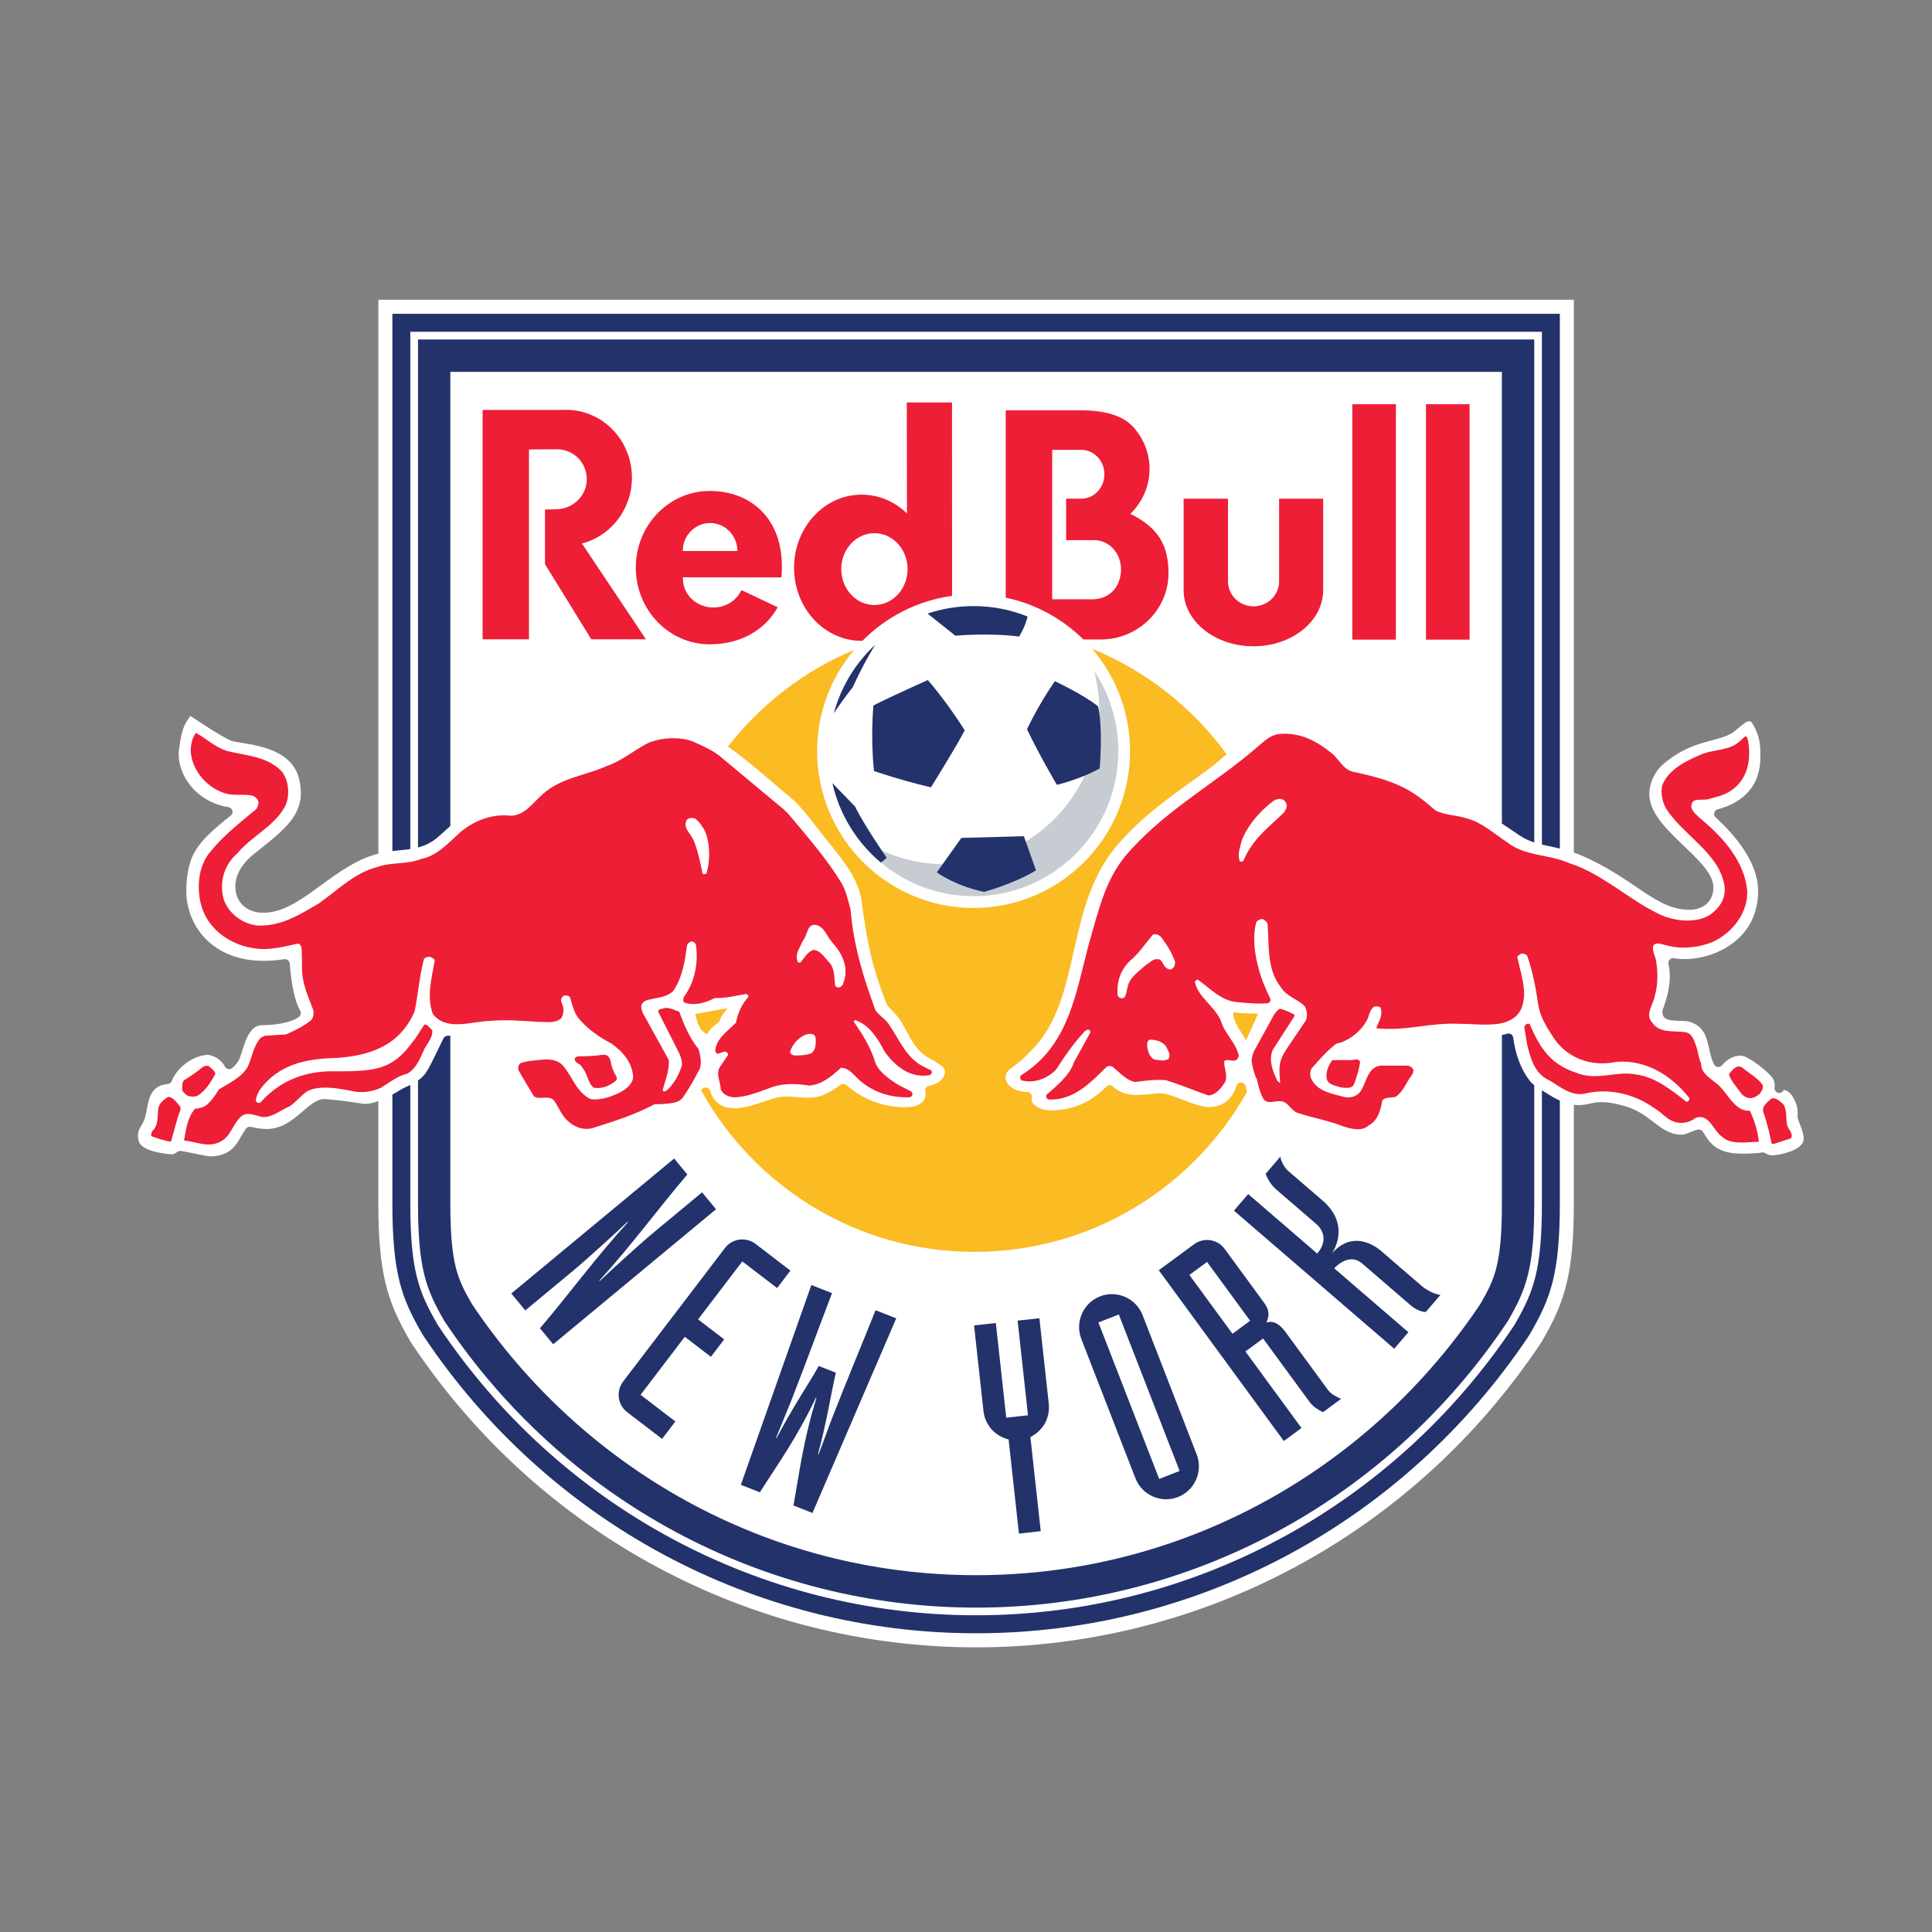 <?xml version="1.0" encoding="UTF-8" standalone="no"?>
<svg width="512px" height="512px" viewBox="0 0 512 512" version="1.1" xmlns="http://www.w3.org/2000/svg" xmlns:xlink="http://www.w3.org/1999/xlink" xmlns:sketch="http://www.bohemiancoding.com/sketch/ns">
    <rect x="0" y="0" width="512" height="512" fill="#808080" stroke="none"/>
    <!-- Generator: Sketch 3.2.2 (9983) - http://www.bohemiancoding.com/sketch -->
    <title>new-york-red-bulls</title>
    <desc>Created with Sketch.</desc>
    <defs></defs>
    <g id="MLS" stroke="none" stroke-width="1" fill="none" fill-rule="evenodd" sketch:type="MSPage">
        <g id="new-york-red-bulls" sketch:type="MSArtboardGroup">
            <g sketch:type="MSLayerGroup" transform="translate(35, 79)">
                <path d="M442.808,221.358 C442.649,220.714 442.401,220.018 442.198,219.476 L442.008,218.971 C441.852,218.558 441.702,218.163 441.549,217.722 L441.392,217.164 L441.368,216.801 C441.577,214.447 440.988,213.223 440.066,211.622 C439.353,210.371 438.352,209.882 437.682,209.851 C437.511,210.348 437.048,210.648 436.531,210.648 L436.318,210.632 C435.656,210.529 435.198,209.874 435.276,209.21 L435.321,208.691 C435.34,208.064 435.202,207.504 434.89,206.919 C434.103,205.439 428.412,200.746 426.253,200.746 C424.502,200.746 422.664,201.707 421.332,203.321 C421.096,203.614 420.741,203.779 420.368,203.779 L420.249,203.771 C419.836,203.732 419.474,203.493 419.271,203.122 C419.081,202.77 418.917,202.392 418.769,201.992 C418.381,200.962 418.151,199.913 417.933,198.896 L417.765,198.118 C417.159,195.477 416.275,192.818 412.756,191.791 C412.474,191.707 412.099,191.643 411.65,191.608 C411.269,191.568 410.856,191.552 410.432,191.539 L410.112,191.532 C409.404,191.516 408.674,191.494 407.948,191.394 C406.506,191.181 405.543,190.711 405.543,189.09 C405.543,188.949 405.567,188.811 405.612,188.679 L406,187.565 C406.286,186.752 406.697,185.497 407.02,184.004 C407.627,181.234 407.672,178.694 407.159,176.458 C407.066,176.053 407.184,175.631 407.468,175.331 C407.702,175.073 408.033,174.929 408.382,174.929 L408.56,174.943 C410.009,175.164 411.185,175.181 411.51,175.181 C419.012,175.181 430.922,170.274 430.922,157.093 C430.922,149.527 424.8,142.325 419.671,137.619 C419.337,137.309 419.19,136.842 419.304,136.395 C419.412,135.951 419.755,135.604 420.196,135.485 C427.495,133.578 431.518,128.71 431.518,121.783 L431.518,121.321 C431.521,120.24 431.527,119.014 431.307,117.696 C431.005,115.856 430.325,114.155 429.245,112.496 C429.127,112.324 428.946,112.127 428.539,112.127 L428.234,112.168 C427.947,112.246 427.632,112.44 427.42,112.582 C426.743,113.031 425.759,113.869 424.976,114.549 C424.085,115.314 423.014,115.881 421.513,116.384 C420.599,116.691 419.649,116.942 418.637,117.211 C418.106,117.347 417.566,117.49 416.999,117.651 C413.525,118.628 409.722,120.043 405.496,123.77 C403.568,125.477 402.227,128.314 402.097,131.003 C401.98,133.262 402.818,135.594 404.668,138.138 C406.262,140.353 408.382,142.437 410.603,144.554 L411.388,145.307 C412.196,146.08 412.998,146.847 413.757,147.609 C414.916,148.762 415.785,149.708 416.495,150.58 C418.256,152.749 419.076,154.529 419.076,156.188 C419.076,159.723 416.551,162.104 412.722,162.104 C408.491,162.072 405.236,160.443 400.711,157.447 L398.583,156.015 C397.078,155 395.527,153.951 393.799,152.866 C390.662,150.906 387.769,149.345 384.68,147.965 C383.824,147.582 382.974,147.244 382.092,146.938 L382.092,0.436 L65.271,0.436 L65.271,147.232 C63.655,147.64 62.103,148.187 60.552,148.915 C58.423,149.919 56.277,151.204 53.58,153.08 C52.414,153.888 51.273,154.719 50.149,155.547 C49.145,156.277 48.154,157.001 47.169,157.69 C42.725,160.812 38.914,162.888 34.782,162.888 C30.701,162.888 27.803,160.497 27.405,156.793 C27.059,153.526 28.723,150.227 32.096,147.493 L33.955,145.998 C35.334,144.89 36.633,143.846 37.809,142.839 C39.767,141.155 41.102,139.794 42.127,138.443 C44.665,135.1 45.308,131.661 44.219,127.295 C43.236,123.366 40.223,120.693 35.002,119.123 C33.139,118.557 31.244,118.217 29.47,117.929 L28.853,117.829 C28.307,117.743 27.812,117.662 27.386,117.582 C26.814,117.479 26.415,117.376 26.182,117.279 C23.351,116.015 17.196,111.888 15.962,111.057 L15.458,110.717 L15.115,111.219 C13.987,112.836 13.103,114.118 12.429,119.741 C11.688,125.949 16.792,133.526 25.58,134.913 C26.068,134.991 26.466,135.355 26.592,135.834 C26.719,136.315 26.547,136.825 26.156,137.134 C16.859,144.462 14.879,147.605 14.388,155.839 C14.087,160.942 15.865,165.946 19.281,169.578 C23.008,173.541 28.41,175.634 34.91,175.634 C36.64,175.634 38.468,175.486 40.341,175.193 L40.535,175.179 C40.814,175.179 41.088,175.271 41.305,175.448 C41.583,175.664 41.75,175.984 41.778,176.331 C42.211,182.059 43.247,186.717 44.542,188.796 C44.858,189.302 44.771,189.971 44.331,190.378 C43.929,190.744 43.299,191.108 42.498,191.416 C40.514,192.194 37.508,192.676 34.51,192.676 C32.638,192.676 31.247,193.961 30.129,196.728 C29.764,197.625 29.47,198.582 29.176,199.511 L29.094,199.77 C28.945,200.242 28.807,200.679 28.666,201.06 C28.536,201.418 28.4,201.746 28.255,202.018 C27.881,202.686 27.326,203.342 26.56,204.022 C26.326,204.229 26.032,204.337 25.735,204.337 L25.522,204.321 C25.15,204.255 24.825,204.022 24.641,203.696 C23.725,202.039 22.279,200.982 20.348,200.56 L20.306,200.557 L20.113,200.557 C17.257,200.557 12.326,202.972 10.507,207.512 C10.336,207.932 9.946,208.237 9.492,208.283 L9.266,208.312 C6.988,208.548 5.558,209.61 4.747,211.639 C4.408,212.5 4.207,213.463 4.046,214.303 L3.925,214.924 C3.797,215.624 3.659,216.33 3.482,217.021 C3.338,217.573 3.143,218.06 2.847,218.6 L2.418,219.34 L2.117,219.845 C1.61,220.777 1.354,221.73 1.758,223.354 C1.94,224.099 2.529,224.74 3.5,225.266 C4.218,225.66 5.148,225.996 6.264,226.265 C8.245,226.75 10.206,226.903 10.584,226.903 C10.858,226.903 11.126,226.825 11.39,226.673 C11.582,226.57 11.761,226.425 11.97,226.269 C12.197,226.097 12.502,225.987 12.796,225.987 L12.987,226.003 L13.911,226.178 C14.672,226.323 15.619,226.516 16.559,226.705 L16.712,226.739 L19.224,227.232 L20.217,227.403 L20.871,227.469 L20.879,227.469 C24.805,227.278 26.463,225.751 27.561,224.283 C27.87,223.867 28.146,223.433 28.419,222.975 L28.862,222.216 L29.197,221.65 C29.517,221.097 29.837,220.594 30.19,220.112 C30.431,219.785 30.806,219.601 31.199,219.601 L31.522,219.64 C31.971,219.762 32.422,219.846 32.805,219.915 C33.718,220.073 34.548,220.151 34.903,220.175 L35.663,220.201 C39.379,220.201 42.147,218.125 44.444,216.179 L45.194,215.538 L46.236,214.648 C46.696,214.268 47.3,213.771 47.928,213.357 C49.044,212.611 49.986,212.267 50.903,212.267 L51.128,212.275 C52.021,212.33 55.378,212.575 61.075,213.482 C61.317,213.515 61.566,213.534 61.819,213.534 C62.773,213.534 63.928,213.288 65.261,212.801 L65.261,239.751 C65.261,258.662 67.685,265.939 73.49,276.056 L73.816,276.62 L74.178,277.165 C107.825,327.506 163.712,357.564 223.676,357.564 C283.634,357.564 339.516,327.511 373.171,277.17 L373.535,276.628 L373.864,276.056 C379.659,265.947 382.083,258.67 382.083,239.751 L382.083,213.778 C382.504,213.829 382.931,213.857 383.374,213.856 C384.318,213.856 385.293,213.729 386.273,213.484 C387.327,213.209 388.38,213.077 389.492,213.077 C390.044,213.077 390.589,213.115 391.11,213.169 C392.507,213.323 393.752,213.634 394.755,213.887 L395.019,213.956 C396.65,214.364 398.198,215.008 399.745,215.932 C401.016,216.695 402.09,217.511 403.127,218.303 L403.403,218.513 C405.457,220.078 407.593,221.694 410.567,221.694 L410.925,221.688 C411.124,221.679 411.354,221.619 411.452,221.588 L412.026,221.405 C412.43,221.26 412.913,221.066 413.394,220.87 C413.86,220.691 414.386,220.481 414.988,220.362 L415.228,220.339 C415.64,220.339 416.027,220.541 416.262,220.888 L416.738,221.632 C417.038,222.119 417.342,222.618 417.732,223.125 C418.878,224.605 420.969,226.587 425.849,226.712 L427.133,226.727 C429.673,226.727 431.237,226.533 431.937,226.414 L432.148,226.398 C432.399,226.398 432.647,226.47 432.859,226.623 C433.377,226.983 433.929,227.16 434.539,227.16 C435.854,227.16 437.803,226.761 439.389,226.173 C440.328,225.831 441.1,225.431 441.674,225.005 C442.42,224.449 442.855,223.83 442.958,223.175 C443.036,222.678 442.986,222.09 442.802,221.364" id="Fill-1" fill="#FFFFFF" sketch:type="MSShapeGroup"></path>
                <path d="M370.145,207.09 C368.005,204.184 366.575,200.336 366.018,195.978 C365.973,195.609 365.762,195.279 365.452,195.085 C365.247,194.955 365.013,194.886 364.782,194.886 L364.405,194.943 C363.963,195.083 363.496,195.198 363.021,195.298 L363.021,239.747 C363.021,256.061 361.129,259.903 357.331,266.529 C328.319,309.925 279.288,338.44 223.684,338.44 C168.078,338.44 119.041,309.923 90.032,266.529 C86.24,259.905 84.343,256.061 84.343,239.747 L84.343,195.468 L84.009,195.479 L83.658,195.479 C83.183,195.479 82.749,195.743 82.535,196.162 C81.985,197.277 81.44,198.39 80.929,199.451 L80,201.355 C79.146,203.092 78.267,204.809 77.62,205.626 C77.045,206.35 76.396,206.911 75.775,207.352 L75.775,239.749 C75.775,257.088 77.856,262.53 82.602,270.803 L82.751,271.062 L82.914,271.308 C114.609,318.725 167.232,347.036 223.684,347.036 C280.137,347.036 332.76,318.726 364.456,271.308 L364.619,271.062 L364.764,270.811 C369.513,262.533 371.591,257.096 371.591,239.749 L371.591,208.586 C371.019,208.115 370.546,207.631 370.148,207.09" id="Fill-2" fill="#23326A" sketch:type="MSShapeGroup"></path>
                <path d="M82.56,141.512 L83.02,141.085 L84.342,139.889 L84.342,19.552 L363.018,19.552 L363.018,139.242 C363.873,139.808 364.723,140.38 365.55,140.941 C366.286,141.449 367.018,141.94 367.718,142.411 C369.019,143.27 370.278,143.832 371.587,144.26 L371.587,10.965 L75.772,10.965 L75.772,145.598 C77.052,145.262 78.325,144.757 79.631,143.913 C80.462,143.374 81.336,142.626 82.559,141.512" id="Fill-3" fill="#23326A" sketch:type="MSShapeGroup"></path>
                <path d="M73.738,146.009 L73.738,8.922 L373.621,8.922 L373.621,144.823 C374.152,144.951 374.697,145.071 375.262,145.189 L375.848,145.31 C376.664,145.482 377.514,145.667 378.375,145.87 L378.375,4.158 L68.985,4.158 L68.985,146.546 C69.712,146.455 70.423,146.384 71.123,146.316 C72.016,146.227 72.881,146.136 73.736,146.008" id="Fill-4" fill="#23326A" sketch:type="MSShapeGroup"></path>
                <path d="M373.873,210.112 L373.621,209.954 L373.621,239.746 C373.621,257.59 371.457,263.222 366.525,271.822 L366.344,272.139 L366.138,272.443 C334.067,320.423 280.811,349.066 223.681,349.066 C166.549,349.066 113.291,320.423 81.219,272.443 L81.014,272.135 L80.835,271.822 C75.898,263.213 73.736,257.58 73.736,239.746 L73.736,208.515 L72.741,208.981 L72.594,209.05 C72.089,209.278 71.672,209.478 71.326,209.697 C70.532,210.193 69.744,210.653 68.983,211.067 L68.983,239.744 C68.983,258.643 71.459,265.029 76.714,274.197 L76.977,274.653 L77.269,275.091 C110.226,324.398 164.96,353.835 223.681,353.835 C282.402,353.835 337.132,324.398 370.091,275.091 L370.378,274.653 L370.643,274.197 C375.896,265.036 378.375,258.648 378.375,239.744 L378.375,212.682 C377.041,212.078 375.84,211.337 374.773,210.665 L373.87,210.108" id="Fill-5" fill="#23326A" sketch:type="MSShapeGroup"></path>
                <path d="M291.873,189.299 C291.5,191.555 294.392,195.104 295.225,196.703 C295.628,195.887 298.052,190.332 298.418,189.657 C297.234,189.588 294.008,189.563 291.87,189.299" id="Fill-6" fill="#FABB23" sketch:type="MSShapeGroup"></path>
                <path d="M152.394,195.047 C153.543,192.995 154.818,192.674 155.668,191.622 C156.156,190.217 156.838,189.404 157.794,188.2 C155.481,188.552 151.083,189.387 149.222,189.732 C149.648,191.061 150.052,194.136 152.394,195.049" id="Fill-7" fill="#FABB23" sketch:type="MSShapeGroup"></path>
                <path d="M295.464,210.218 C295.33,209.768 295.208,209.302 295.097,208.827 C294.963,208.273 294.486,207.879 293.924,207.864 L293.877,207.864 C293.33,207.864 292.846,208.22 292.69,208.745 C292.081,210.734 290.39,214.111 285.866,214.384 L285.535,214.397 C283.517,214.397 280.873,213.387 279.118,212.715 L278.315,212.405 C277.418,212.058 276.533,211.722 275.707,211.431 C274.507,211.026 273.637,210.812 272.961,210.757 L272.429,210.735 L271.612,210.77 C271.097,210.809 270.562,210.865 269.993,210.926 C268.885,211.05 267.662,211.186 266.441,211.186 L266.163,211.186 C263.544,211.132 261.493,210.393 259.901,208.93 C259.665,208.708 259.361,208.592 259.055,208.592 C258.728,208.592 258.405,208.73 258.16,208.981 C254.154,213.14 249.223,215.255 243.478,215.255 L242.961,215.255 C241.769,215.224 239.649,214.567 238.761,213.424 C238.407,212.966 238.303,212.485 238.434,211.925 C238.526,211.553 238.435,211.172 238.201,210.867 C237.972,210.573 237.62,210.395 237.245,210.387 C233.994,210.334 232.063,208.777 231.597,207.266 C231.234,206.083 231.731,204.934 232.996,204.022 L233.308,203.805 C233.759,203.488 234.294,203.122 235.004,202.534 C236.061,201.66 237.284,200.486 238.744,198.956 C241.753,195.804 244.018,191.958 245.854,186.878 C247.426,182.541 248.493,177.806 249.52,173.23 L249.676,172.543 C251.811,163.121 254.221,152.431 261.914,144.016 C267.599,137.792 271.947,134.364 283.952,125.807 C286,124.351 288.064,122.61 290.089,120.884 C281.076,108.535 268.742,98.78 254.404,92.931 C260.673,100.212 264.473,109.69 264.473,120.063 C264.473,143.012 245.909,161.617 223.008,161.617 C200.11,161.617 181.549,143.011 181.549,120.063 C181.549,109.831 185.244,100.47 191.36,93.229 C178.116,98.774 166.615,107.661 157.914,118.85 C160.063,120.374 162.132,121.973 164.659,124.052 C166.367,125.458 168.226,127.043 170.413,128.903 C171.953,130.214 173.656,131.663 175.587,133.292 C176.726,134.406 178.172,136.059 179.93,138.294 C180.51,139.028 181.081,139.764 181.63,140.472 C182.429,141.504 183.174,142.478 183.843,143.294 C189.225,149.897 192.543,154.293 193.312,159.726 C194.797,170.294 195.767,176.306 199.904,186.912 C199.982,187.11 200.141,187.367 200.376,187.661 C200.596,187.955 200.879,188.264 201.18,188.571 L202.119,189.56 C202.442,189.899 202.755,190.248 203.016,190.572 C203.682,191.447 204.253,192.452 204.721,193.323 L205.154,194.144 C205.527,194.85 205.914,195.571 206.327,196.284 C207.283,197.921 208.678,199.975 211.026,201.302 C213.498,202.691 213.991,202.98 214.839,203.774 C215.234,204.148 215.424,204.582 215.42,205.103 C215.407,205.873 214.96,206.766 214.268,207.373 C213.514,208.048 212.476,208.508 211.196,208.736 C210.852,208.797 210.553,208.995 210.366,209.292 C210.179,209.589 210.119,209.947 210.21,210.284 C210.43,211.12 210.264,211.97 209.739,212.674 C208.951,213.734 207.492,214.351 205.641,214.414 L204.845,214.422 C197.051,214.422 191.764,210.748 189.303,208.561 C189.071,208.35 188.769,208.24 188.476,208.24 C188.216,208.24 187.961,208.32 187.746,208.48 L187.416,208.72 C186.511,209.369 185.157,210.352 183.405,211.075 C182.201,211.65 180.864,211.906 179.136,211.906 C178.517,211.906 177.911,211.872 177.342,211.834 L176.13,211.745 C175.529,211.695 174.934,211.65 174.344,211.616 L173.397,211.592 C172.733,211.592 172.168,211.634 171.672,211.727 C170.27,211.978 168.769,212.482 167.178,213.012 L166.122,213.363 C164.269,213.962 162.126,214.617 160.193,214.698 L159.728,214.706 C156.902,214.706 154.902,213.634 153.783,211.52 C153.554,211.084 153.365,210.612 153.203,210.074 C153.053,209.582 152.626,209.231 152.124,209.194 L152,209.181 C151.54,209.181 151.114,209.438 150.902,209.855 L150.824,209.997 C164.946,235.498 192.078,252.759 223.241,252.759 C254.282,252.759 281.324,235.631 295.49,210.296 L295.464,210.215" id="Fill-8" fill="#FABB23" sketch:type="MSShapeGroup"></path>
                <path d="M132.466,47.569 C132.466,37.651 124.676,29.614 115.066,29.614 C114.773,29.614 113.427,29.617 113.14,29.634 L92.901,29.634 L92.901,90.421 L105.186,90.421 L105.186,40.123 L112.511,40.055 C117.049,40.055 120.496,43.617 120.496,48.013 C120.496,52.406 116.816,55.962 112.282,55.962 L109.429,56.029 L109.429,70.509 L121.703,90.421 L136.184,90.421 L119.211,65.017 C126.823,63.097 132.468,56.012 132.468,47.569" id="Fill-9" fill="#ED1E36" sketch:type="MSShapeGroup"></path>
                <path d="M145.942,67.024 C145.942,62.93 149.183,59.608 153.181,59.608 C157.178,59.608 160.417,62.928 160.417,67.024 L145.942,67.024 L145.942,67.024 Z M153.075,51.11 C142.261,51.11 133.491,60.202 133.491,71.42 C133.491,82.639 142.264,91.75 153.081,91.75 C161.333,91.75 167.774,87.918 171.096,81.924 L161.475,77.376 C160.252,80.09 157.388,81.995 154.05,81.995 C149.595,81.995 145.989,78.602 145.989,74.422 L145.911,74 L172.088,74.011 C172.165,73.179 172.208,72.33 172.201,71.461 C172.38,58.318 163.893,51.11 153.075,51.11 L153.075,51.11 Z" id="Fill-10" fill="#ED1E36" sketch:type="MSShapeGroup"></path>
                <path d="M187.941,71.817 C187.941,66.56 191.878,62.301 196.729,62.301 C201.584,62.301 205.516,66.558 205.516,71.817 C205.516,77.072 201.582,81.332 196.729,81.332 C191.878,81.332 187.941,77.073 187.941,71.817 M217.307,78.905 L217.295,27.657 L205.313,27.657 L205.36,57.08 C202.187,53.967 197.952,52.084 193.332,52.084 C183.447,52.084 175.433,60.757 175.433,71.462 C175.433,82.16 183.447,90.837 193.332,90.837 L193.547,90.832 C199.799,84.501 208.068,80.183 217.307,78.907" id="Fill-11" fill="#ED1E36" sketch:type="MSShapeGroup"></path>
                <path d="M342.898,28.124 L354.447,28.124 L354.447,90.51 L342.898,90.51 L342.898,28.124 Z" id="Fill-12" fill="#ED1E36" sketch:type="MSShapeGroup"></path>
                <path d="M303.973,75.078 C303.973,78.727 300.944,81.685 297.203,81.685 C293.464,81.685 290.432,78.727 290.432,75.078 L290.432,53.164 L278.672,53.164 L278.672,77.408 C278.672,85.618 286.949,92.272 297.163,92.272 C307.375,92.272 315.652,85.618 315.652,77.408 L315.652,53.164 L303.973,53.164 L303.973,75.078" id="Fill-13" fill="#ED1E36" sketch:type="MSShapeGroup"></path>
                <path d="M254.887,79.814 L243.837,79.814 L243.837,40.215 L251.549,40.215 C254.934,40.215 257.678,43.11 257.678,46.685 C257.678,50.256 254.934,53.154 251.549,53.154 L247.539,53.154 L247.539,64.135 L254.887,64.135 C258.991,64.135 262.092,67.629 262.092,71.958 C261.947,76.438 259.348,79.524 254.887,79.815 M264.558,57.18 C267.714,54.069 269.645,49.9 269.645,45.317 C269.645,41.162 268.135,37.351 265.491,34.352 C262.74,31.149 257.86,29.73 251.27,29.73 L231.533,29.73 L231.533,79.388 C239.46,81.049 246.55,84.977 252.108,90.465 L257.029,90.465 C266.798,90.297 274.66,82.462 274.66,72.907 C274.66,65.952 272.345,60.999 264.558,57.18" id="Fill-14" fill="#ED1E36" sketch:type="MSShapeGroup"></path>
                <path d="M323.382,28.124 L334.925,28.124 L334.925,90.51 L323.382,90.51 L323.382,28.124 Z" id="Fill-15" fill="#ED1E36" sketch:type="MSShapeGroup"></path>
                <path d="M191.852,142.476 C203.938,151.229 220.982,152.617 234.303,145.442 C248.773,137.938 257.536,122.475 256.201,105.81 C255.949,103.39 255.566,101.037 254.934,98.749 C259.018,104.908 261.368,112.206 261.368,120.061 C261.368,141.285 244.196,158.499 223.01,158.499 C210.174,158.499 198.813,152.18 191.85,142.473" id="Fill-16" fill="#C6CCD2" sketch:type="MSShapeGroup"></path>
                <path d="M211.704,129.663 C202.741,127.493 196.614,125.32 196.614,125.32 C195.648,116.042 196.467,107.96 196.467,107.96 C200.345,105.935 210.877,101.219 210.877,101.219 C215.883,106.912 220.664,114.541 220.664,114.541 C218.346,119.033 211.703,129.663 211.703,129.663 L211.704,129.663 Z M196.921,91.884 C196.017,93.357 193.382,97.795 191.009,103.09 C188.773,105.898 186.82,108.754 185.976,110.011 C187.879,102.959 191.73,96.715 196.921,91.884 L196.921,91.884 Z M237.164,114.243 C237.164,114.243 240.522,107.212 244.559,101.522 C244.559,101.522 252.326,105.186 255.984,108.183 C255.984,108.183 257.327,112.371 256.43,124.645 C256.43,124.645 251.797,127.34 245.08,128.989 C245.08,128.989 240.522,121.281 237.164,114.243 L237.164,114.243 Z M219.764,143.056 L236.344,142.609 L239.552,151.665 C233.282,155.406 225.738,157.356 225.738,157.356 C217.823,155.628 213.269,152.189 213.269,152.189 L219.765,143.058 L219.764,143.056 L219.764,143.056 Z M223.007,81.619 C228.067,81.619 232.898,82.603 237.315,84.386 C237.163,85.096 236.626,87.125 235.072,89.697 C227.08,88.65 218.195,89.475 218.195,89.475 L210.81,83.605 C214.638,82.318 218.745,81.621 223.007,81.621 L223.007,81.619 Z M198.433,149.575 C192.078,144.254 187.469,136.912 185.59,128.535 C187.642,130.664 191.61,134.75 191.61,134.75 C194,139.695 199.974,148.298 199.974,148.298 C199.545,148.773 198.87,149.275 198.433,149.575 L198.433,149.575 Z" id="Fill-17" fill="#23326A" sketch:type="MSShapeGroup"></path>
                <path d="M100.499,263.788 L104.2,268.276 L116.707,257.904 C120.516,254.743 127.891,248.021 131.32,244.769 L131.421,244.892 C122.909,254.188 115.86,263.91 108.098,273.001 L111.599,277.244 L154.755,241.466 L151.055,236.979 L138.542,247.359 C134.734,250.509 127.358,257.241 123.931,260.485 L123.828,260.363 C132.34,251.066 139.384,241.347 147.151,232.254 L143.654,228.016 L100.497,263.79 L100.499,263.788" id="Fill-18" fill="#23326A" sketch:type="MSShapeGroup"></path>
                <path d="M174.47,257.729 L165.248,250.661 C162.695,248.707 159.065,249.193 157.112,251.752 L130.144,287.103 C128.191,289.661 128.673,293.3 131.228,295.258 L140.454,302.322 L143.978,297.704 L134.758,290.637 L146.477,275.264 L153.393,280.569 L156.919,275.951 L150.002,270.646 L161.722,255.282 L170.945,262.35 L174.47,257.724 L174.47,257.729" id="Fill-19" fill="#23326A" sketch:type="MSShapeGroup"></path>
                <path d="M161.33,314.496 L166.367,316.477 C170.964,309.248 176.044,302.288 181.226,291.403 L181.374,291.462 C177.799,302.977 176.81,311.54 175.281,319.972 L180.318,321.953 L202.51,270.376 L197.034,268.223 C193.295,277.566 189.382,286.917 185.717,296.29 C184.403,299.655 183.23,303.082 181.912,306.448 L181.769,306.395 C184.199,297.381 185.069,291.054 186.514,284.782 L181.987,283.003 C178.791,288.592 175.141,293.826 170.814,302.091 L170.67,302.03 L174.767,291.989 C178.431,282.621 181.901,273.095 185.492,263.693 L180.016,261.542 L161.332,314.493 L161.33,314.496" id="Fill-20" fill="#23326A" sketch:type="MSShapeGroup"></path>
                <path d="M235.03,327.415 L240.806,326.774 L238.067,301.849 C239.783,300.944 241.064,299.696 241.928,298.178 C242.778,296.582 243.134,294.801 242.937,293.007 L240.449,270.345 L234.679,270.978 L237.431,296.064 L231.661,296.702 L228.906,271.611 L223.138,272.252 L225.626,294.917 C225.825,296.712 226.557,298.369 227.733,299.741 C228.9,301.04 230.427,301.978 232.296,302.482 L235.029,327.417 L235.03,327.415" id="Fill-21" fill="#23326A" sketch:type="MSShapeGroup"></path>
                <path d="M277.613,310.816 L272.2,312.931 L256.09,271.467 L261.496,269.354 L277.613,310.817 L277.613,310.816 L277.613,310.816 Z M265.906,312.77 C267.645,317.235 272.723,319.472 277.185,317.732 C281.64,315.992 283.873,310.905 282.133,306.437 L267.792,269.513 C266.05,265.04 260.978,262.803 256.517,264.551 C252.059,266.285 249.822,271.373 251.563,275.846 L265.906,312.77 L265.906,312.77 Z" id="Fill-22" fill="#23326A" sketch:type="MSShapeGroup"></path>
                <path d="M280.199,258.873 L284.879,255.428 L296.298,271.019 L291.619,274.462 L280.199,258.873 L280.199,258.873 Z M305.225,302.879 L309.905,299.437 L295.05,279.152 L299.727,275.708 L312.125,292.633 C312.962,293.771 314.393,294.667 315.597,295.247 L320.401,291.714 C318.93,291.035 317.728,290.455 316.807,289.189 L305.76,274.109 C303.714,271.319 302.07,271.064 300.607,271.461 C301.282,269.988 301.627,268.47 300.048,266.31 L289.558,251.985 C287.655,249.39 284.038,248.832 281.445,250.739 L272.086,257.624 L305.225,302.882 L305.225,302.879 L305.225,302.879 Z" id="Fill-23" fill="#23326A" sketch:type="MSShapeGroup"></path>
                <path d="M304.294,227.533 L300.405,232.067 C300.405,232.067 301.254,234.534 303.132,236.156 L313.802,245.346 C313.802,245.346 318.016,248.594 314.071,253.198 L295.78,237.442 L292.01,241.838 L334.481,278.43 L338.231,274.047 L318.584,257.119 C318.584,257.119 322.348,252.709 326.014,255.864 C329.149,258.564 338.627,266.735 338.627,266.735 C338.627,266.735 340.633,268.659 342.845,268.689 L346.729,264.16 C346.729,264.16 344.284,263.949 341.643,261.684 C339.01,259.417 331.141,252.634 331.141,252.634 C331.141,252.634 324.17,245.959 317.927,253.233 C317.927,253.233 323.34,245.913 315.469,239.131 C309.264,233.782 306.157,231.11 306.157,231.11 C306.157,231.11 304.675,229.606 304.294,227.535" id="Fill-24" fill="#23326A" sketch:type="MSShapeGroup"></path>
                <path d="M119.328,203.977 C120.778,205.57 120.703,208.032 122.368,209.264 C124.536,209.63 126.486,208.761 128.152,207.456 C129.094,206.661 127.717,205.647 127.573,204.701 C126.634,203.325 127.281,200.571 124.968,200.499 C122.656,200.858 120.343,200.938 118.028,200.938 L117.378,201.371 C116.946,202.747 118.969,202.747 119.328,203.977" id="Fill-25" fill="#ED1E36" sketch:type="MSShapeGroup"></path>
                <path d="M9.656,211.662 C8.498,212.236 7.269,213.326 6.98,214.63 C6.614,216.95 7.125,219.126 5.314,220.789 C5.244,221.224 4.807,221.727 5.244,222.165 C6.835,222.671 8.353,223.323 10.306,223.542 C11.17,220.711 11.822,217.6 12.835,215.135 L12.835,214.406 C11.966,213.323 11.097,211.944 9.654,211.658" id="Fill-26" fill="#ED1E36" sketch:type="MSShapeGroup"></path>
                <path d="M188.86,180.402 L188.64,181.018 L188.45,181.648 C188.238,182.219 187.907,182.536 187.412,182.655 C187.122,182.739 186.843,182.696 186.625,182.532 C186.405,182.364 186.274,182.098 186.274,181.797 L186.233,181.148 L186.01,178.917 C185.831,177.878 185.527,177.08 185.046,176.408 L184.071,175.27 L182.967,174.015 C182.118,173.164 181.354,172.758 180.558,172.73 C179.938,172.923 179.376,173.335 178.775,173.994 L178.003,174.942 L177.329,175.851 C177.085,176.278 176.531,176.039 176.528,176.034 L176.429,175.984 L176.39,175.883 C176.214,175.443 176.15,175.026 176.15,174.632 C176.15,173.936 176.361,173.316 176.571,172.808 L177.159,171.601 L177.833,170.174 L177.924,170.044 C178.128,169.847 178.322,169.498 178.545,168.912 L178.724,168.419 L179.119,167.406 C179.718,166.118 180.607,165.773 181.914,166.329 C182.928,166.872 183.552,167.73 184.023,168.501 L184.343,169.035 L184.756,169.715 L185.611,170.805 C187.943,173.427 189.074,175.902 189.074,178.459 C189.074,179.095 189.003,179.747 188.862,180.399 M180.003,200.141 L179.987,200.178 L179.917,200.181 C178.576,200.605 177.061,200.782 175.409,200.7 L175.317,200.682 L175.018,200.547 L174.698,200.349 C174.537,200.219 174.296,199.941 174.434,199.533 C175.058,197.644 176.922,195.484 179.268,194.999 L179.471,194.993 L179.799,194.993 L180.326,195.065 C180.58,195.137 181.015,195.348 181.126,195.968 C181.16,196.314 181.193,196.7 181.193,197.097 C181.193,198.212 180.959,199.425 180.003,200.142 M152.451,152.355 L152.272,152.309 L152.252,152.38 L152.202,152.433 C151.994,152.635 151.629,152.786 151.264,152.541 L151.166,152.474 L151.143,152.355 C150.581,149.467 149.938,146.408 148.77,143.566 L148.101,142.417 L147.84,142.054 L147.268,141.222 C146.811,140.491 146.368,139.503 146.979,138.329 L147.046,138.24 C147.575,137.713 148.502,137.669 149.138,137.908 L149.219,137.952 C150.45,138.802 151.247,140.214 151.827,141.241 C152.557,142.945 152.932,145.082 152.932,147.29 C152.932,148.975 152.716,150.701 152.273,152.308 L152.453,152.353 M209.196,203.394 C204.859,200.855 203.13,196.078 200.451,192.304 C199.514,190.927 197.851,190.056 196.981,188.68 C193.873,180.199 191.198,171.724 190.404,162.015 C189.754,159.624 189.25,157.162 187.944,154.914 C184.042,148.537 178.983,142.737 174.063,136.869 C173.628,136.436 173.625,136.395 172.69,135.493 L155.555,121.22 C153.457,119.627 151.072,118.611 148.686,117.524 C145.072,116.145 140.155,116.436 136.616,117.962 C132.927,119.916 129.601,122.744 125.693,124.046 C120.061,126.582 113.697,127.088 108.85,131.439 C106.031,133.905 103.645,137.742 99.449,137.089 C94.751,136.87 90.559,138.61 87.015,141.507 C83.83,144.408 80.802,147.812 76.676,148.611 C73.062,150.132 68.653,149.403 64.965,150.784 C59.106,152.23 54.481,156.87 49.497,160.422 C44.507,163.317 39.736,166.434 33.512,166.29 C29.47,166.001 25.563,163.175 24.262,159.263 C23.033,154.765 24.404,150.132 27.95,147.088 C31.637,142.67 37.488,140.058 40.386,134.986 C41.904,132.305 41.684,127.961 39.659,125.425 C35.827,121.439 30.333,121.29 25.348,120.06 C22.167,119.187 19.706,116.727 16.887,115.206 C15.801,116.869 15.441,118.684 15.588,120.712 C16.165,125.278 19.632,129.404 23.97,130.998 C26.5,132.089 29.394,131.292 31.994,131.871 C32.721,132.158 33.445,132.882 33.51,133.679 C33.376,134.406 33.301,135.13 32.651,135.637 C28.6,139.045 24.337,142.303 20.935,146.505 C17.321,150.419 16.887,157.3 18.771,162.232 C20.866,167.882 26.722,171.579 32.358,172.303 C36.48,172.955 40.171,171.867 43.927,171.071 C44.434,171.071 44.653,171.58 44.866,171.868 C45.23,175.201 44.723,178.171 45.446,181.215 C46.097,184.042 47.038,185.997 48.047,188.749 C48.195,189.688 48.047,190.706 47.396,191.432 C45.305,193.031 43.132,194.117 40.82,195.133 L35.183,195.491 L34.095,196.004 C31.997,198.47 31.927,201.002 30.628,203.754 C28.889,206.657 25.711,208.026 23.031,209.694 C22.167,211.071 21.223,212.522 19.999,213.61 C19.054,214.48 17.901,214.698 16.672,214.842 C14.719,217.09 14.287,220.203 13.775,223.25 C16.959,223.539 20.289,225.276 23.395,223.539 C26.07,222.302 26.65,219.043 28.675,217.09 C30.264,215.35 32.653,216.654 34.531,217.014 C37.346,217.159 39.374,215.131 41.762,214.19 C43.419,213.107 44.794,211.222 46.527,210.13 C49.858,208.542 54.481,209.405 57.953,210.062 C60.699,210.784 63.592,210.351 65.977,209.261 C68.22,207.89 70.315,206.147 72.844,205.567 C75.085,204.41 76.174,201.873 77.112,199.775 C77.829,197.813 79.712,196.295 79.568,194.05 C78.988,193.537 78.341,192.448 77.474,192.52 C76.388,194.05 75.594,195.637 74.365,197.092 C69.136,204.241 65.026,204.915 54.411,204.915 C46.527,204.624 39.441,207.021 34.024,213.177 C33.66,213.396 33.153,213.246 32.865,212.963 C32.651,212.089 33.376,210.646 33.734,209.994 C38.58,203.114 46.097,201.52 54.048,201.379 C58.384,201.08 62.507,200.36 66.197,198.479 C70.317,196.379 73.132,193.106 74.872,189.044 C75.808,184.479 76.174,179.552 77.332,175.204 C77.472,174.771 78.556,174.446 78.913,174.591 C79.347,174.663 80.208,175.059 80.208,175.569 C79.419,180.057 77.979,185.344 79.712,189.693 C83.183,194.267 89.62,191.802 94.322,191.58 C99.237,191.144 103.188,191.53 107.888,191.818 C110.199,191.749 111.912,192.315 113.717,190.867 C114.219,190.07 114.427,188.986 114.282,188.12 C114.133,186.815 113.051,186.029 114.282,184.939 C114.64,184.65 115.721,184.842 116.008,185.205 C116.659,187.018 116.949,188.972 118.106,190.567 C120.421,193.542 123.817,195.864 126.994,197.527 C130.03,199.633 132.563,202.603 132.781,206.296 C132.781,208.181 131.045,209.482 129.598,210.355 C127.141,211.584 124.463,212.599 121.575,212.31 C117.737,210.429 116.729,206.367 114.199,203.396 C112.901,201.95 110.948,201.659 108.994,201.804 C106.896,202.018 104.801,202.09 102.923,202.747 C102.416,203.181 102.272,203.83 102.342,204.487 C103.645,206.876 105.091,209.197 106.534,211.584 C108.203,212.599 110.514,211.004 111.957,212.813 C113.185,214.702 113.982,216.95 115.865,218.399 C117.676,219.987 120.421,220.712 122.805,219.701 C128.155,218.033 133.507,216.298 138.495,213.615 L140.155,213.615 C142.18,213.398 144.424,213.543 145.869,212.02 C147.458,209.7 148.761,207.529 149.99,205.064 C151.217,203.396 150.64,200.86 150.138,199.05 C147.678,196.009 146.302,192.596 145,189.116 C143.775,188.754 142.687,188.03 141.315,188.102 C140.668,188.389 139.724,188.244 139.361,188.972 L145.075,200.281 C145.433,201.152 145.87,202.381 145.652,203.539 C144.856,205.936 143.627,208.25 141.679,209.988 C141.317,210.209 140.883,210.429 140.595,209.919 C141.242,207.454 142.4,204.776 142.256,201.948 L136.692,191.871 C136.038,190.492 134.881,189.262 134.953,187.665 C134.953,186.939 135.6,186.435 136.185,186.146 C138.642,185.346 141.604,185.494 143.484,183.54 C145.945,179.693 146.455,175.927 147.106,171.363 C147.251,171.074 147.836,170.516 148.268,170.516 C148.701,170.372 149.196,171.005 149.41,171.219 C150.14,176.217 149.123,181.289 146.232,185.203 C146.089,185.711 145.87,186.365 146.447,186.726 C149.196,187.595 152.088,186.726 154.401,185.494 C157.366,185.566 160.112,184.842 162.792,184.408 C163.079,184.548 163.367,184.842 163.367,185.13 C161.562,187.159 160.547,189.405 160.042,192.019 C157.869,194.267 154.763,196.222 154.543,199.487 C154.906,201.076 156.282,199.556 157.221,199.701 C157.655,199.778 157.944,200.138 157.944,200.571 L155.777,203.757 C154.618,205.645 155.991,207.817 155.991,209.629 C156.499,211.075 158.234,211.803 159.75,211.803 C163.005,211.659 165.897,210.426 168.791,209.408 C171.971,208.031 175.946,208.103 179.42,208.683 C182.817,208.469 185.347,206.221 187.876,203.974 C189.251,203.974 190.479,204.917 191.418,205.936 C195.318,210.132 200.383,211.945 206.095,211.803 L206.602,211.514 C206.965,211.148 206.817,210.499 206.382,210.209 L202.989,208.469 C200.603,206.941 197.636,204.917 196.845,202.232 C196.12,199.844 194.817,197.235 193.369,194.915 L191.203,191.654 C191.342,191.505 191.49,191.288 191.71,191.363 C195.468,192.673 197.711,196.365 199.442,199.7 C202.195,203.538 206.168,206.797 211.373,205.936 L211.809,205.57 C212.029,205.279 211.954,204.918 211.809,204.701 L209.202,203.396 L209.196,203.394" id="Fill-27" fill="#ED1E36" sketch:type="MSShapeGroup"></path>
                <path d="M17.241,211.44 C19.484,210.135 20.93,207.674 22.088,205.57 C21.872,204.776 21.072,204.198 20.422,203.613 C19.993,203.253 19.342,203.541 18.831,203.685 C17.24,205.062 15.583,206.15 13.842,207.241 C13.12,207.745 13.41,208.833 13.267,209.63 C13.267,210.355 14.132,210.859 14.569,211.295 C15.365,211.661 16.374,211.733 17.241,211.44" id="Fill-28" fill="#ED1E36" sketch:type="MSShapeGroup"></path>
                <path d="M324.142,201.806 C322.189,202.168 319.944,201.734 317.991,202.02 C317.13,203.327 316.332,204.92 316.548,206.663 C316.764,208.472 318.79,208.617 320.091,209.125 C321.322,209.266 323.125,209.7 323.785,208.403 C324.505,206.513 325.156,204.487 325.447,202.458 C325.301,201.878 324.717,201.66 324.143,201.806" id="Fill-29" fill="#ED1E36" sketch:type="MSShapeGroup"></path>
                <path d="M305.874,135.208 L305.565,135.821 L305.227,136.364 C305.224,136.36 302.946,138.485 302.946,138.485 L300.504,140.771 C298.674,142.554 297.387,144.06 296.462,145.514 C295.685,146.581 295.1,147.824 294.529,149.025 C294.355,149.383 293.921,149.392 293.686,149.313 L293.55,149.269 L293.509,149.137 C293.352,148.678 293.282,148.19 293.282,147.66 C293.282,147.257 293.322,146.824 293.413,146.358 L293.86,144.548 L294.088,143.732 C295.473,140.036 298.574,136.176 302.585,133.159 C303.104,132.831 304.06,132.596 304.793,132.826 C305.236,132.963 305.553,133.257 305.736,133.689 C305.915,133.987 305.999,134.28 305.999,134.581 C305.999,134.786 305.962,134.991 305.882,135.207 L306.054,135.268 L305.877,135.207 M276.385,176.408 L276.187,177.107 C276.02,177.34 275.806,177.616 275.541,177.784 C275.312,177.918 274.961,178.029 274.577,177.787 C274.195,177.634 273.893,177.394 273.638,177.049 L273.329,176.58 L273.064,176.119 C272.741,175.562 272.429,175.139 271.676,175.196 C271.001,175.162 270.511,175.434 270.082,175.736 L269.609,176.088 L269.342,176.289 L268.583,176.804 L267.547,177.688 L267.096,178.068 L265.642,179.424 C264.588,180.523 264.017,181.525 263.836,182.572 L263.638,183.334 L263.58,183.662 L263.488,184.123 C263.385,184.631 263.208,185.194 262.693,185.514 C262.346,185.616 261.921,185.544 261.591,185.306 C261.329,185.113 261.177,184.837 261.177,184.55 C260.883,181.054 262.109,177.785 264.535,175.57 C265.764,174.557 266.803,173.338 267.658,172.275 L268.606,171.068 L270.506,168.716 L270.721,168.604 C272.099,168.338 272.957,169.57 273.265,170.113 C274.459,171.659 275.431,173.4 276.326,175.615 C276.382,175.772 276.407,175.936 276.407,176.108 L276.385,176.414 M274.722,201.502 L274.677,201.593 C274.206,201.929 273.623,202.067 272.808,202.029 L271.426,201.87 L270.966,201.801 L270.866,201.771 C269.481,200.997 269.143,199.42 268.984,197.833 C268.984,197.296 269.161,196.881 269.53,196.594 L269.601,196.528 L269.703,196.528 C271.604,196.528 273.041,197.1 273.969,198.226 L274.014,198.305 L274.301,198.867 L274.73,199.762 L274.9,199.697 L274.73,199.762 C274.857,200.099 274.92,200.403 274.92,200.691 C274.92,200.977 274.855,201.246 274.722,201.504 M428.76,215.363 C425.071,215.577 423.262,211.592 421.098,209.272 C419.287,207.173 415.745,205.945 415.818,202.823 C415.167,201.595 415.019,199.642 414.444,198.043 C413.937,196.742 413.431,194.852 411.697,194.566 C408.59,194.063 404.826,194.927 402.873,192.029 C400.856,189.851 403.094,187.317 403.454,185.213 C404.32,182.533 404.397,178.98 403.965,176.228 C403.891,174.632 402.806,173.33 403.096,171.735 C403.819,170.358 405.556,171.373 406.633,171.518 C410.684,172.678 415.459,172.1 419.14,170.505 C424.204,168.04 428.255,162.895 428.038,157.024 C427.309,149.416 421.889,143.187 416.036,138.26 C414.954,137.314 413.576,136.301 413.216,134.925 C413.071,131.953 416.393,133.403 418.064,132.679 C420.084,132.169 422.109,131.663 423.775,130.506 C428.183,127.531 429.123,122.316 428.256,117.244 C428.113,116.81 428.113,116.155 427.462,116.155 C426.667,116.81 425.873,117.752 424.862,118.329 C422.039,119.999 418.273,119.708 415.316,121.159 C411.627,122.755 407.072,124.995 405.481,129.199 C405.046,131.303 405.557,133.475 406.499,135.215 C410.975,142.315 420.448,146.952 421.97,155.502 C422.542,158.98 420.808,161.517 418.134,163.473 C414.082,165.935 408.012,165.066 403.968,162.892 C396.157,158.98 389.358,152.458 380.971,149.777 C375.695,147.388 369.191,147.963 364.489,144.266 C360.948,141.949 357.694,138.906 353.72,137.894 C350.968,136.953 347.861,137.097 345.336,135.72 C342.724,133.4 339.981,131.227 336.942,129.705 C332.752,127.603 328.123,126.518 323.498,125.5 C320.749,124.848 319.741,121.809 317.497,120.283 C313.663,117.241 309.401,115.067 304.194,115.503 C302.028,115.648 300.362,117.096 298.694,118.546 C287.638,128.255 274.983,134.922 264.866,146.009 C258.065,153.038 256.255,161.95 253.728,170.572 C250.114,183.615 248.596,197.966 235.509,206.011 C235.292,206.374 235.292,207.029 235.723,207.316 C239.195,208.187 242.592,206.805 244.907,204.42 C247.149,200.863 249.535,197.46 252.571,194.2 L253.299,193.837 C253.656,193.914 254.087,194.127 253.945,194.635 L249.609,202.53 C248.45,206.011 245.124,208.689 242.302,211.154 L242.231,211.589 C242.231,211.952 242.592,212.314 242.957,212.386 C249.32,212.672 253.873,208.109 258.138,203.833 C258.578,203.399 259.15,203.474 259.729,203.616 C261.61,205.065 263.342,207.244 265.806,207.748 C268.405,207.382 271.149,207.026 273.9,207.244 C277.73,208.404 281.422,209.991 285.251,211.297 C287.201,211.228 288.647,209.339 289.658,207.748 C290.455,205.866 289.298,203.977 289.443,202.168 C290.387,201.588 291.467,202.309 292.481,202.02 C292.909,201.734 293.278,201.223 293.278,200.719 C292.553,197.388 289.588,194.918 288.646,191.805 C287.2,187.812 282.5,185.427 281.633,181.148 C281.851,180.859 282.21,180.424 282.575,180.713 C285.684,182.96 288.434,185.93 292.263,186.509 C295.153,186.803 298.119,187.09 301.009,186.871 C301.443,186.729 301.805,186.219 301.66,185.714 C300.434,183.105 299.276,180.498 298.549,177.67 C297.542,174.122 296.812,169.195 297.972,165.279 C298.187,164.991 299.128,164.436 299.562,164.578 C300.14,164.724 300.853,165.424 300.928,165.932 C301.363,172.095 300.722,177.745 304.407,182.599 C305.996,185.134 308.746,185.643 310.699,187.6 C311.418,188.618 311.563,190.279 311.059,191.441 L306.65,197.966 C305.636,199.415 304.625,201.012 304.261,202.606 C303.901,204.418 304.115,206.155 304.261,207.896 C303.974,208.037 303.831,207.607 303.539,207.46 C302.382,205.068 301.084,202.025 302.312,199.198 L307.876,190.57 L308.094,189.918 C306.866,189.266 305.491,188.618 304.191,188.324 C303.541,188.618 303.106,189.266 302.672,189.849 L297.251,199.706 C296.885,200.863 296.526,201.735 296.812,202.969 C297.105,204.418 297.46,205.87 298.117,207.094 C298.549,209.13 298.908,210.507 299.849,212.316 C301.223,213.839 303.106,212.461 304.842,212.896 C306.578,213.332 307.228,215.43 308.958,215.941 C312.864,217.239 317.06,217.967 320.96,219.49 C322.989,220.139 325.88,220.939 327.686,219.27 C330.214,217.9 330.87,215.217 331.306,212.675 C332.094,211.591 333.685,212.027 334.846,211.67 C337.015,210.218 337.738,207.609 339.327,205.655 L339.616,204.637 C339.397,203.985 338.82,203.622 338.241,203.405 L330.87,203.405 C327.467,203.84 327.176,207.61 325.736,209.929 C324.937,211.379 323.349,211.955 321.685,211.814 C318.213,210.868 313.95,210.365 312.357,206.594 C312.139,205.655 312.139,204.495 312.864,203.84 C314.669,201.74 316.843,199.353 319.083,197.613 C322.267,196.958 325.376,194.568 327.031,191.738 C327.903,190.503 327.759,188.693 329.205,187.75 C329.64,187.676 330.601,187.648 330.894,188.081 C331.545,190.181 330.369,191.689 329.718,193.501 C337.6,194.299 343.71,192.016 351.372,192.307 C354.628,192.307 357.545,192.681 360.724,192.46 C363.91,192.315 367.375,191.008 368.387,187.675 C369.835,183.401 367.824,178.547 367.093,174.487 L367.968,173.799 C368.481,173.51 369.328,173.908 369.688,174.197 C371.062,178.039 371.998,182.677 372.582,186.876 C373.157,190.573 374.748,192.979 376.775,196.101 C380.459,201.601 386.968,203.774 393.406,202.395 C401.211,201.818 407.931,205.944 412.711,212.027 L412.711,212.389 C412.561,212.675 412.272,213.041 411.912,212.972 C407.791,209.779 403.668,206.374 398.391,205.725 C393.056,204.748 388.268,207.534 382.705,205.287 C375.996,203.074 373.181,198.934 370.342,192.312 L369.76,192.312 C369.331,192.384 369.044,192.823 368.969,193.257 L369.693,197.754 C370.56,201.377 371.722,205.653 375.625,207.316 C378.66,209.13 381.616,211.736 385.383,210.721 C391.963,209.272 398.611,211.157 403.671,214.853 C405.339,215.796 406.633,217.536 408.446,218.185 C410.396,218.977 412.782,218.544 414.373,217.239 C418.063,216.013 418.928,220.65 421.46,222.313 C423.703,224.488 428.177,223.591 431.142,223.591 L431.073,223.259 C430.715,220.284 429.914,217.967 428.762,215.361" id="Fill-30" fill="#ED1E36" sketch:type="MSShapeGroup"></path>
                <path d="M438.589,219.126 C438.227,217.455 438.66,215.138 437.576,213.617 C436.636,212.89 435.768,211.806 434.542,212.092 C433.525,212.966 432.011,213.973 432.228,215.499 C433.092,218.105 433.675,219.986 434.181,222.671 C434.469,223.178 434.181,224.192 434.976,224.192 L439.603,222.671 C440.397,221.369 438.877,220.353 438.59,219.124" id="Fill-31" fill="#ED1E36" sketch:type="MSShapeGroup"></path>
                <path d="M426.877,204.052 C425.43,202.816 423.917,204.629 423.188,205.719 C423.698,207.456 425.138,208.905 426.227,210.501 C426.806,211.37 427.743,211.947 428.758,212.02 C429.769,212.02 430.566,211.515 431.287,210.935 C431.794,210.279 432.37,209.482 432.157,208.547 C430.78,206.661 428.613,205.494 426.877,204.052" id="Fill-32" fill="#ED1E36" sketch:type="MSShapeGroup"></path>
            </g>
        </g>
    </g>
</svg>